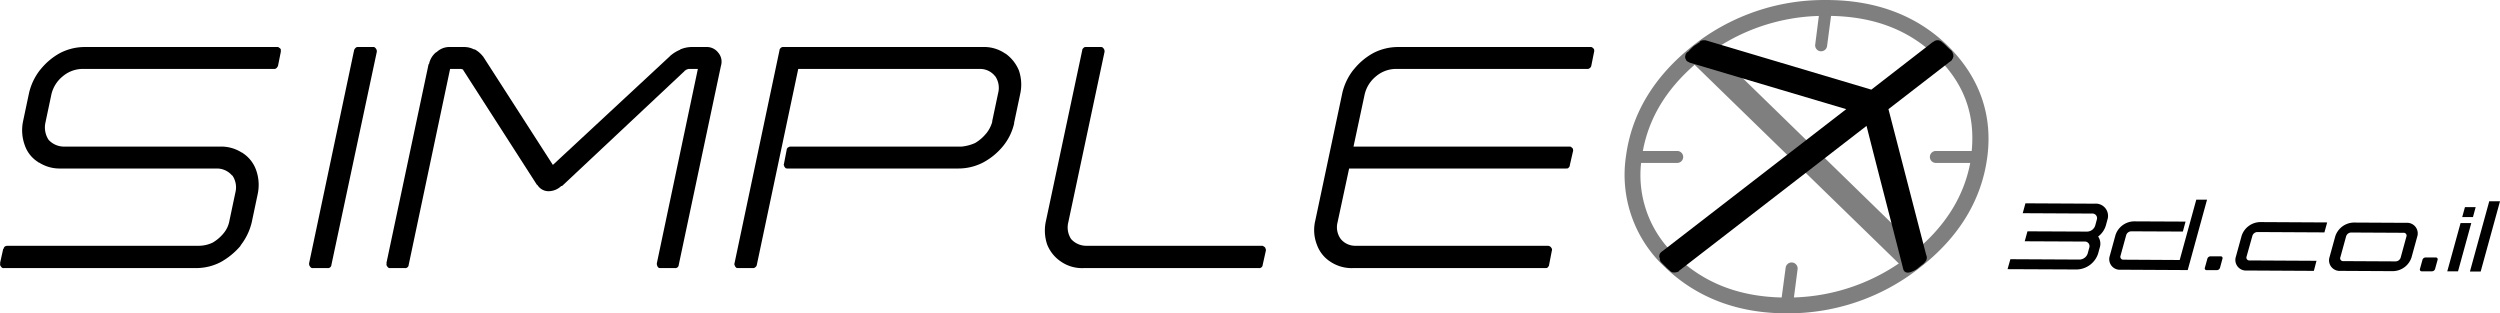 <?xml version="1.0" encoding="utf-8"?>
<svg viewBox="84.458 131.912 627.63 78.663" xmlns="http://www.w3.org/2000/svg">
  <path d="M399.8,11.9a1.23,1.23,0,0,0-.6-.1H351a13.51,13.51,0,0,0-6.2,1.5,16.26,16.26,0,0,0-4.9,4.1l-.1.1a14.9,14.9,0,0,0-2.8,5.8l-6.8,32.1a10.09,10.09,0,0,0,.4,6,8.45,8.45,0,0,0,3.4,4.3,9.6,9.6,0,0,0,5.7,1.6H388a.74.74,0,0,0,.6-.2h0c.1-.2.3-.3.3-.6l.7-3.6h0c.1-.2,0-.4,0-.5l-.1-.1c0-.1-.2-.3-.3-.4h0a1.42,1.42,0,0,0-.6-.2H340.4a4.71,4.71,0,0,1-3.8-1.7,5,5,0,0,1-.8-4.2l2.9-13.5h54.4c.3,0,.5,0,.6-.1s.4-.4.4-.6v-.1l.8-3.5h0c.1-.2,0-.4,0-.6a.78.78,0,0,0-.4-.4v-.1a1.23,1.23,0,0,0-.6-.1H339.8l2.8-13.1a8.23,8.23,0,0,1,2.8-4.5,7.84,7.84,0,0,1,4.9-1.9h48.2a.74.74,0,0,0,.6-.2.93.93,0,0,0,.4-.6l.7-3.5c.1-.2,0-.4,0-.6a.78.78,0,0,0-.4-.4Z" style="fill-rule: nonzero; paint-order: fill; stroke-width: 0px; fill: rgb(0, 0, 0);" transform="matrix(1, 0, 0, 1, 84.458, 131.915)"/>
  <path d="M277.2,12.4a1.31,1.31,0,0,0-.3-.4l-.1-.1c-.1-.1-.4-.1-.5-.1h-3.6c-.3,0-.5,0-.6.2H272c-.1.2-.3.3-.3.6l-9.1,42.8a10.94,10.94,0,0,0,.3,6,9.23,9.23,0,0,0,3.5,4.3,9.33,9.33,0,0,0,5.7,1.6H316a.85.85,0,0,0,.7-.2.83.83,0,0,0,.3-.6l.8-3.6a.74.74,0,0,0-.1-.5v-.1a.78.78,0,0,0-.4-.4.72.72,0,0,0-.5-.2h-44a5.08,5.08,0,0,1-3.9-1.7,5.31,5.31,0,0,1-.7-4.2L277.3,13A1.23,1.23,0,0,0,277.2,12.4Z" style="fill: rgb(0, 0, 0);" transform="matrix(1, 0, 0, 1, 84.458, 131.915)"/>
  <path d="M252.3,13.4a9.3,9.3,0,0,0-5.6-1.6h-50c-.3,0-.5,0-.6.2H196c-.1.2-.3.3-.3.6L184.4,66.1a.65.65,0,0,0,.1.6c0,.2.2.3.3.5a1.23,1.23,0,0,0,.6.1H189a.74.74,0,0,0,.6-.2.93.93,0,0,0,.4-.6l10.4-49.2H246a4.79,4.79,0,0,1,3.8,1.8l.1.1a5.17,5.17,0,0,1,.7,4.1l-1.5,7.1v.2a8.11,8.11,0,0,1-1.5,2.9l-.1.1a10.09,10.09,0,0,1-2.7,2.3,10.83,10.83,0,0,1-3.4.9H198.5a.87.87,0,0,0-.6.2h-.1c-.1.2-.3.3-.3.6l-.7,3.6h0c-.1.1,0,.3.1.5v.1c0,.1.2.2.3.4a1.23,1.23,0,0,0,.6.1h42.8a13.51,13.51,0,0,0,6.2-1.5,16.5,16.5,0,0,0,5-4.1,13.91,13.91,0,0,0,2.8-5.7v-.2l1.5-7.1a10.94,10.94,0,0,0-.3-6,9.73,9.73,0,0,0-3.3-4.2C252.4,13.5,252.4,13.4,252.3,13.4Z" style="fill: rgb(0, 0, 0);" transform="matrix(1, 0, 0, 1, 84.458, 131.915)"/>
  <path d="M180.3,13.2h0a3.6,3.6,0,0,0-3-1.4h-3.7a7.52,7.52,0,0,0-2.8.6l-.1.1h0a9,9,0,0,0-2.3,1.4.1.1,0,0,0-.1.1h0L138.8,41.4,121.3,14.2l-.1-.1h0a6.81,6.81,0,0,0-2-1.7H119a5.42,5.42,0,0,0-2.5-.6h-3.6a4.61,4.61,0,0,0-3.3,1.3h-.1a5.2,5.2,0,0,0-1.8,3h-.1L97,66.1h.1a.64.64,0,0,0,0,.6,1.76,1.76,0,0,0,.4.5.74.74,0,0,0,.5.1h3.6a.85.85,0,0,0,.7-.2.83.83,0,0,0,.3-.6L113,17.3h2.7c.1,0,.3.1.4.1s.1.1.2.1v.1l18.5,28.8h.1a3.26,3.26,0,0,0,2.9,1.6,4.67,4.67,0,0,0,3.1-1.3h.2l30.8-28.9c0-.1,0-.1.1-.1s.2-.2.3-.2a3.84,3.84,0,0,1,.6-.2h2.3L164.9,66.1h0a1.23,1.23,0,0,0,.1.6c0,.2.2.3.3.5a1.23,1.23,0,0,0,.6.1h3.5a.85.85,0,0,0,.7-.2.83.83,0,0,0,.3-.6l10.6-50A3.47,3.47,0,0,0,180.3,13.2Z" style="fill: rgb(0, 0, 0);" transform="matrix(1, 0, 0, 1, 84.458, 131.915)"/>
  <path d="M93.6,11.8H89.9a.74.74,0,0,0-.6.2h0a1.28,1.28,0,0,0-.4.6L77.6,66.1a1.23,1.23,0,0,0,.1.6,1.76,1.76,0,0,0,.4.5.74.74,0,0,0,.5.1h3.6a.85.85,0,0,0,.7-.2.83.83,0,0,0,.3-.6L94.6,13a1.23,1.23,0,0,0-.1-.6,1.31,1.31,0,0,0-.3-.4l-.1-.1A.74.74,0,0,0,93.6,11.8Z" style="fill: rgb(0, 0, 0);" transform="matrix(1, 0, 0, 1, 84.458, 131.915)"/>
  <path d="M70,11.9a.74.74,0,0,0-.5-.1H21.3a13.51,13.51,0,0,0-6.2,1.5,16.26,16.26,0,0,0-4.9,4.1l-.1.1a14.9,14.9,0,0,0-2.8,5.8L5.8,30.4a11,11,0,0,0,.4,6,8.06,8.06,0,0,0,3.4,4.3c0,.1.1.1.2.1a9.55,9.55,0,0,0,5.4,1.5H54.5a5,5,0,0,1,3.8,1.8V44a5.26,5.26,0,0,1,.8,4.3l-1.5,7.1a6.72,6.72,0,0,1-1.5,3.2,10.09,10.09,0,0,1-2.7,2.3,8.16,8.16,0,0,1-3.4.8H1.8a1.42,1.42,0,0,0-.6.2.87.87,0,0,0-.3.6H.8L0,66.1H.1a.64.64,0,0,0,0,.6,1.76,1.76,0,0,0,.4.5.74.74,0,0,0,.5.1H49.3a13.38,13.38,0,0,0,6.1-1.5,18,18,0,0,0,5-4.1v-.1a14.9,14.9,0,0,0,2.8-5.8l1.5-7.1a11,11,0,0,0-.4-6,8.45,8.45,0,0,0-3.4-4.3c-.1-.1-.1-.1-.2-.1a9.55,9.55,0,0,0-5.4-1.5H16a5.24,5.24,0,0,1-3.8-1.7,5.67,5.67,0,0,1-.8-4.3l1.5-7.1a8.23,8.23,0,0,1,2.8-4.5,7.84,7.84,0,0,1,4.9-1.9H68.8a.74.74,0,0,0,.6-.2,1.51,1.51,0,0,0,.4-.6l.7-3.5v-.6a.78.78,0,0,0-.4-.4Z" style="fill: rgb(0, 0, 0);" transform="matrix(1, 0, 0, 1, 84.458, 131.915)"/>
  <path class="b" d="M489,11.48h0C481.18,3.86,470.92,0,458.52,0a53.16,53.16,0,0,0-33.36,11.33c-9.78,7.7-15.48,17-16.94,27.77a31.59,31.59,0,0,0,9.79,28c8,7.67,18.28,11.56,30.57,11.56H449a53.39,53.39,0,0,0,32.94-11.42c9.78-7.6,15.48-16.88,16.95-27.63S496.93,19.3,489,11.48ZM412,40.9h9.07a1.5,1.5,0,0,0,0-3h-8.63c1.53-8.25,5.81-15.36,13-21.64L476.7,66.14a49.4,49.4,0,0,1-26.33,8.53l.92-7.08a1.5,1.5,0,1,0-3-.38l-1,7.47c-10.82-.25-19.52-3.66-26.59-10.45A27.64,27.64,0,0,1,412,40.9Zm69.48,21.54-51.23-49.9A49.14,49.14,0,0,1,456.63,4l-.92,7.19a1.51,1.51,0,0,0,1.3,1.68h.19a1.5,1.5,0,0,0,1.49-1.31l1-7.57c11,.22,19.65,3.59,26.55,10.31S495.88,28.76,495,37.9h-9a1.5,1.5,0,0,0,0,3h8.63C493.08,49.06,488.68,56.28,481.51,62.44Z" style="opacity: 0.5; fill: rgb(0, 0, 0);" transform="matrix(1, 0, 0, 1, 84.458, 131.915)"/>
  <path d="M487.6,10.6a1.91,1.91,0,0,0-1-.5h-.1a1.49,1.49,0,0,0-1.1.4h-.1l-15.5,12L428.5,10.2h-.1a.3.3,0,0,0-.2-.1h-.7c-.3.1-.5.1-.7.3h0l-.1.1v.1c-.5.3-.9.6-1.4.9a17.69,17.69,0,0,0-1.5,1.5.35.35,0,0,0-.2.1,1.35,1.35,0,0,0-.5.9,1.15,1.15,0,0,0,.2,1v.1a1.31,1.31,0,0,0,.7.5.1.1,0,0,1,.1.1h0l39.4,11.7L417.3,63.1h-.1v.1a1.25,1.25,0,0,0-.6.8v.1c-.1.2,0,.4,0,.5h0a.35.35,0,0,0,.1.2v.3a.37.37,0,0,0,.1.3v.1c.1.1.1.2.2.3l1.2,1.2a8.56,8.56,0,0,0,1,.9c0,.1.1.1.2.2a1.19,1.19,0,0,0,.9.3h.1a2.35,2.35,0,0,0,1.1-.3V68h0l47.1-36.4c3,11.9,6.1,23.7,9.1,35.5v.1c.1.2.1.4.2.6.3.6.9.8,1.8.5h0a7.48,7.48,0,0,0,1.6-.8,17.13,17.13,0,0,1,1.5-1.2c.4-.4.7-.7.7-.9v.1l.1-.1v-.1a1.4,1.4,0,0,0,.1-.9h0a.37.37,0,0,0-.1-.3h0l-9.5-36.7,15.4-11.9h.1a.22.22,0,0,1,.2-.2h0l.2-.2h0a2.29,2.29,0,0,1,.3-.5.37.37,0,0,1,.1-.3v-.6a.3.3,0,0,1-.1-.2,2,2,0,0,0-.4-.8,10.44,10.44,0,0,1-1.1-1A12.52,12.52,0,0,0,487.6,10.6Z" style="fill: rgb(0, 0, 0);" transform="matrix(1, 0, 0, 1, 84.458, 131.915)"/>
  <g class="c" transform="matrix(1, 0, 0, 1, 84.458, 131.915)">
    <path d="M504.71,65.07l17.4.09a2.21,2.21,0,0,0,2-1.5l.41-1.5a1.16,1.16,0,0,0-1.21-1.52l-15-.07.69-2.5,15,.07a2.18,2.18,0,0,0,2-1.49l.41-1.51a1.16,1.16,0,0,0-1.2-1.53l-17.4-.09.68-2.48,17.4.09a3.07,3.07,0,0,1,3.19,4l-.41,1.5a5.41,5.41,0,0,1-1.93,2.75,3.16,3.16,0,0,1,.41,2.76l-.41,1.51a5.8,5.8,0,0,1-5.4,4L504,67.57Z" transform="translate(0 0)" style="fill: rgb(0, 0, 0);"/>
    <path d="M529.66,64.25,531.1,59a5,5,0,0,1,4.66-3.43l12.93.06-.68,2.5-12.93-.06a1.36,1.36,0,0,0-1.29.94l-1.44,5.23a.73.73,0,0,0,.77.95l14.1.08,4.16-15.14,2.7,0L549.23,67.8l-16.8-.09A2.65,2.65,0,0,1,529.66,64.25Z" transform="translate(0 0)" style="fill: rgb(0, 0, 0);"/>
    <path d="M555,64.35l2.5,0a.44.44,0,0,1,.46.58l-.63,2.31a.84.84,0,0,1-.79.58H554a.45.45,0,0,1-.47-.59l.64-2.31A.84.84,0,0,1,555,64.35Z" transform="translate(0 0)" style="fill: rgb(0, 0, 0);"/>
    <path d="M561.33,64.41l1.44-5.23a5,5,0,0,1,4.67-3.43l16.8.09-.69,2.5-16.8-.09a1.35,1.35,0,0,0-1.28.94L564,64.43a.72.72,0,0,0,.76.95l16.8.09L580.9,68l-16.8-.09A2.66,2.66,0,0,1,561.33,64.41Z" transform="translate(0 0)" style="fill: rgb(0, 0, 0);"/>
    <path d="M584.84,64.53l1.44-5.23A5,5,0,0,1,591,55.87l13.08.07a2.66,2.66,0,0,1,2.77,3.47l-1.44,5.23a5,5,0,0,1-4.67,3.43L587.61,68A2.66,2.66,0,0,1,584.84,64.53ZM589,59.32l-1.44,5.23a.72.72,0,0,0,.76,1l13.08.07a1.37,1.37,0,0,0,1.29-.94l1.43-5.24a.72.72,0,0,0-.76-1l-13.08-.07A1.36,1.36,0,0,0,589,59.32Z" transform="translate(0 0)" style="fill: rgb(0, 0, 0);"/>
    <path d="M609,64.64h2.5a.45.45,0,0,1,.47.58l-.64,2.31a.83.83,0,0,1-.78.58H608a.45.45,0,0,1-.47-.59l.64-2.31A.82.82,0,0,1,609,64.64Z" transform="translate(0 0)" style="fill: rgb(0, 0, 0);"/>
    <path d="M617.73,56l2.69,0-3.33,12.12h-2.7Zm1.1-4h2.69l-.68,2.5h-2.7Z" transform="translate(0 0)" style="fill: rgb(0, 0, 0);"/>
    <path d="M620.08,68.17l4.85-17.64,2.7,0-4.85,17.63Z" transform="translate(0 0)" style="fill: rgb(0, 0, 0);"/>
  </g>
</svg>